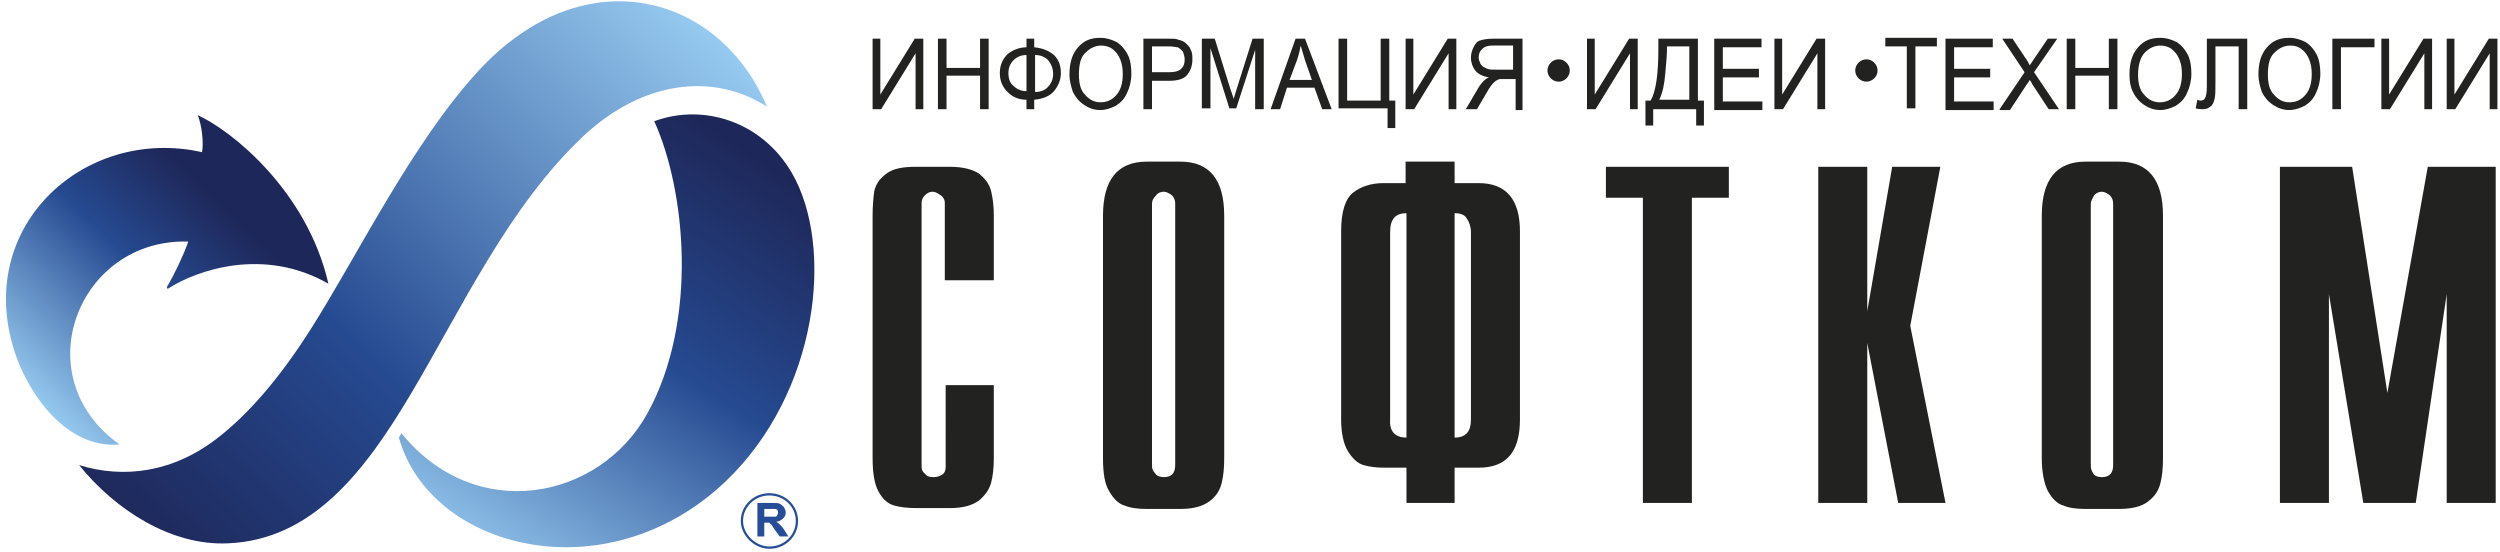 <?xml version="1.0" encoding="utf-8"?>
<!-- Generator: Adobe Illustrator 22.0.1, SVG Export Plug-In . SVG Version: 6.00 Build 0)  -->
<svg version="1.1" id="Слой_1" xmlns="http://www.w3.org/2000/svg" xmlns:xlink="http://www.w3.org/1999/xlink" x="0px" y="0px"
	 viewBox="0 0 290.8 64.2" style="enable-background:new 0 0 290.8 64.2;" xml:space="preserve">
<style type="text/css">
	.st0{fill-rule:evenodd;clip-rule:evenodd;fill:url(#SVGID_1_);}
	.st1{fill-rule:evenodd;clip-rule:evenodd;fill:url(#SVGID_2_);}
	.st2{fill-rule:evenodd;clip-rule:evenodd;fill:url(#SVGID_3_);}
	.st3{fill-rule:evenodd;clip-rule:evenodd;fill:#222220;}
	.st4{fill:#284D98;}
	.st5{fill-rule:evenodd;clip-rule:evenodd;fill:none;stroke:#284D98;stroke-width:0.265;stroke-miterlimit:22.926;}
</style>
<g>
	<g>
		<g>
			<linearGradient id="SVGID_1_" gradientUnits="userSpaceOnUse" x1="88.5" y1="18.569" x2="56.526" y2="67.804">
				<stop  offset="0" style="stop-color:#1E2759"/>
				<stop  offset="0.44" style="stop-color:#264A91"/>
				<stop  offset="1" style="stop-color:#99CDF2"/>
			</linearGradient>
			<path class="st0" d="M46.4,50.9l0.3-0.5c8.6,10.6,23,7.8,28.6-2.3c6-10.9,4.4-26.1,0.8-34c5.7-2.1,12.5,0,16,6
				c5,8.6,3.1,25.6-7.7,35.9C70.5,69.2,50,63.9,46.4,50.9z"/>
			<linearGradient id="SVGID_2_" gradientUnits="userSpaceOnUse" x1="18.138" y1="65.507" x2="81.101" y2="0.306">
				<stop  offset="0" style="stop-color:#1E2759"/>
				<stop  offset="0.38" style="stop-color:#264A91"/>
				<stop  offset="1" style="stop-color:#99CDF2"/>
			</linearGradient>
			<path class="st1" d="M9.2,54.1c4.2,5.2,10.7,9.4,17.3,9.1c9.8-0.4,15.9-8.3,21.3-17.4c5.9-9.9,11.4-21.9,20.2-30.1
				c6.8-6.3,15-7.3,21.2-3.3C83.8-0.6,68-5.2,55.6,8.3c-7.7,8.4-14,21.4-19.4,29.9c-3.8,6-7.4,10-10.7,12.6
				C20.2,55,14.4,55.7,9.2,54.1z"/>
			<linearGradient id="SVGID_3_" gradientUnits="userSpaceOnUse" x1="25.758" y1="23.794" x2="3.492" y2="46.851">
				<stop  offset="0" style="stop-color:#1E2759"/>
				<stop  offset="0.37" style="stop-color:#264A91"/>
				<stop  offset="1" style="stop-color:#99CDF2"/>
			</linearGradient>
			<path class="st2" d="M13.9,51.7c-11.1-7.9-4.8-24,8-23.6c-0.6,1.7-1.6,3.8-2.5,5.3l0.1,0.2c3.4-2.2,11.2-4.9,18.7-0.6
				C35.7,22.1,26.8,15.1,23,13.4c0.5,1.2,0.7,3.3,0.5,4.3C9.7,14.6-3.4,26.6,1.9,41.5C3.9,47,8.4,52.2,13.9,51.7z"/>
		</g>
		<g>
			<path class="st3" d="M101.5,4.5h0.9V11l4-6.5h1v8.2h-0.9V6.2l-4,6.5h-1V4.5L101.5,4.5z M109.1,12.7V4.5h1v3.4h3.9V4.5h1v8.2h-1
				V8.8h-3.9v3.9H109.1L109.1,12.7z M119.4,5.5v-1h0.9v1c1,0.1,1.7,0.4,2.3,0.9c0.6,0.6,0.8,1.3,0.8,2.1c0,0.8-0.3,1.5-0.8,2.1
				c-0.5,0.6-1.3,0.9-2.3,1v1.1h-0.9v-1.1c-0.9,0-1.6-0.3-2.2-0.9c-0.6-0.6-0.9-1.3-0.9-2.2s0.3-1.6,0.9-2.2
				C117.8,5.8,118.6,5.5,119.4,5.5L119.4,5.5z M120.4,6.4v4.3c0.6,0,1.2-0.2,1.5-0.6c0.4-0.4,0.6-0.9,0.6-1.5c0-0.6-0.2-1.1-0.5-1.5
				C121.6,6.6,121,6.4,120.4,6.4L120.4,6.4z M119.4,6.4c-0.6,0-1.1,0.2-1.5,0.6c-0.4,0.4-0.6,0.9-0.6,1.5c0,0.7,0.2,1.2,0.6,1.5
				c0.4,0.4,0.9,0.6,1.5,0.6V6.4L119.4,6.4z M124.4,8.7c0-1.4,0.3-2.4,1-3.2c0.7-0.8,1.5-1.1,2.6-1.1c0.7,0,1.3,0.2,1.9,0.5
				c0.6,0.4,1,0.9,1.3,1.5c0.3,0.6,0.4,1.4,0.4,2.2c0,0.8-0.2,1.6-0.5,2.2c-0.3,0.7-0.7,1.1-1.3,1.5c-0.6,0.3-1.2,0.5-1.8,0.5
				c-0.7,0-1.3-0.2-1.9-0.6c-0.6-0.4-1-0.9-1.3-1.5C124.6,10.1,124.4,9.4,124.4,8.7L124.4,8.7z M125.5,8.7c0,1,0.2,1.8,0.7,2.3
				c0.5,0.6,1.1,0.9,1.8,0.9c0.8,0,1.4-0.3,1.9-0.9c0.5-0.6,0.7-1.4,0.7-2.4c0-0.7-0.1-1.2-0.3-1.7c-0.2-0.5-0.5-0.9-0.9-1.2
				c-0.4-0.3-0.9-0.4-1.3-0.4c-0.7,0-1.3,0.3-1.8,0.8C125.7,6.6,125.5,7.5,125.5,8.7L125.5,8.7z M133,12.7V4.5h2.9
				c0.5,0,0.9,0,1.1,0.1c0.4,0.1,0.7,0.2,0.9,0.4c0.2,0.2,0.5,0.4,0.6,0.8c0.2,0.3,0.2,0.7,0.2,1.1c0,0.7-0.2,1.3-0.6,1.8
				c-0.4,0.5-1.1,0.7-2.2,0.7H134v3.3H133L133,12.7z M134,8.4h2c0.6,0,1.1-0.1,1.4-0.4c0.3-0.3,0.4-0.6,0.4-1.1
				c0-0.3-0.1-0.6-0.2-0.9c-0.2-0.2-0.4-0.4-0.6-0.5c-0.2,0-0.5-0.1-0.9-0.1H134V8.4L134,8.4z M139.8,12.7V4.5h1.5l1.8,5.8
				c0.2,0.5,0.3,0.9,0.4,1.2c0.1-0.3,0.2-0.7,0.4-1.3l1.8-5.7h1.3v8.2h-1V5.8l-2.2,6.8H143l-2.2-7v7H139.8L139.8,12.7z M147.8,12.7
				l2.9-8.2h1.1l3.1,8.2h-1.1l-0.9-2.5h-3.2l-0.8,2.5H147.8L147.8,12.7z M150,9.3h2.6L151.8,7c-0.2-0.7-0.4-1.3-0.5-1.7
				c-0.1,0.5-0.2,1-0.4,1.6L150,9.3L150,9.3z M155.7,4.5h1v7.2h3.9V4.5h1v7.2h0.7v3.2h-0.9v-2.3h-5.7V4.5L155.7,4.5z M163.5,4.5h0.9
				V11l4-6.5h1v8.2h-0.9V6.2l-4,6.5h-1V4.5L163.5,4.5z M177.1,12.7V4.5h-3.4c-0.7,0-1.2,0.1-1.5,0.2c-0.4,0.1-0.6,0.4-0.8,0.8
				c-0.2,0.4-0.3,0.8-0.3,1.2c0,0.6,0.2,1.1,0.5,1.5c0.3,0.4,0.9,0.7,1.6,0.8c-0.3,0.1-0.5,0.3-0.6,0.4c-0.3,0.3-0.6,0.7-0.8,1.1
				l-1.3,2.2h1.3l1-1.7c0.3-0.5,0.5-0.9,0.7-1.1c0.2-0.3,0.4-0.4,0.5-0.5c0.2-0.1,0.3-0.2,0.5-0.2c0.1,0,0.3,0,0.6,0h1.2v3.6H177.1
				L177.1,12.7z M176.1,8.1h-2.2c-0.5,0-0.8,0-1.1-0.2c-0.3-0.1-0.5-0.3-0.6-0.5c-0.1-0.2-0.2-0.5-0.2-0.7c0-0.4,0.1-0.7,0.4-1
				c0.3-0.3,0.7-0.4,1.2-0.4h2.4V8.1L176.1,8.1z M184.6,4.5h0.9V11l4-6.5h1v8.2h-0.9V6.2l-4,6.5h-1V4.5L184.6,4.5z M192.9,4.5h4.6
				v7.2h0.7v2.9h-0.9v-1.9h-5v1.9h-0.9v-2.9h0.6c0.6-1,0.9-3,0.9-6V4.5L192.9,4.5z M196.5,5.4h-2.6v0.4c0,0.7-0.1,1.6-0.2,2.8
				c-0.1,1.2-0.3,2.2-0.7,3h3.5V5.4L196.5,5.4z M199.4,12.7V4.5h5.5v1h-4.5v2.5h4.2v1h-4.2v2.8h4.6v1H199.4L199.4,12.7z M206.4,4.5
				h0.9V11l4-6.5h1v8.2h-0.9V6.2l-4,6.5h-1V4.5L206.4,4.5z M221.8,12.7V5.4h-2.5v-1h6v1h-2.5v7.2H221.8L221.8,12.7z M226.3,12.7V4.5
				h5.5v1h-4.5v2.5h4.2v1h-4.2v2.8h4.6v1H226.3L226.3,12.7z M232.6,12.7l2.9-4.3l-2.6-3.9h1.2l1.4,2.1c0.3,0.4,0.5,0.8,0.6,1
				c0.2-0.3,0.4-0.6,0.6-0.9l1.5-2.2h1.1l-2.7,3.9l2.9,4.3h-1.2l-1.9-2.9c-0.1-0.2-0.2-0.4-0.3-0.5c-0.2,0.3-0.3,0.5-0.4,0.6
				l-1.9,2.9H232.6L232.6,12.7z M240.4,12.7V4.5h1v3.4h3.9V4.5h1v8.2h-1V8.8h-3.9v3.9H240.4L240.4,12.7z M247.7,8.7
				c0-1.4,0.3-2.4,1-3.2c0.7-0.8,1.5-1.1,2.6-1.1c0.7,0,1.3,0.2,1.9,0.5c0.6,0.4,1,0.9,1.3,1.5c0.3,0.6,0.4,1.4,0.4,2.2
				c0,0.8-0.2,1.6-0.5,2.2c-0.3,0.7-0.7,1.1-1.3,1.5c-0.6,0.3-1.2,0.5-1.8,0.5c-0.7,0-1.3-0.2-1.9-0.6c-0.6-0.4-1-0.9-1.3-1.5
				C247.8,10.1,247.7,9.4,247.7,8.7L247.7,8.7z M248.7,8.7c0,1,0.2,1.8,0.7,2.3c0.5,0.6,1.1,0.9,1.8,0.9c0.8,0,1.4-0.3,1.9-0.9
				c0.5-0.6,0.7-1.4,0.7-2.4c0-0.7-0.1-1.2-0.3-1.7c-0.2-0.5-0.5-0.9-0.9-1.2c-0.4-0.3-0.9-0.4-1.3-0.4c-0.7,0-1.3,0.3-1.8,0.8
				C249,6.6,248.7,7.5,248.7,8.7L248.7,8.7z M256.7,4.5h4.7v8.2h-1V5.4h-2.7v4.2c0,0.9,0,1.5-0.1,1.9c-0.1,0.4-0.2,0.7-0.5,0.9
				c-0.2,0.2-0.5,0.3-0.9,0.3c-0.2,0-0.5,0-0.8-0.1l0.2-1c0.2,0.1,0.3,0.1,0.4,0.1c0.2,0,0.4-0.1,0.5-0.3c0.1-0.2,0.2-0.6,0.2-1.3
				V4.5L256.7,4.5z M262.7,8.7c0-1.4,0.3-2.4,1-3.2c0.7-0.8,1.5-1.1,2.6-1.1c0.7,0,1.3,0.2,1.9,0.5c0.6,0.4,1,0.9,1.3,1.5
				c0.3,0.6,0.4,1.4,0.4,2.2c0,0.8-0.2,1.6-0.5,2.2c-0.3,0.7-0.7,1.1-1.3,1.5c-0.6,0.3-1.2,0.5-1.8,0.5c-0.7,0-1.3-0.2-1.9-0.6
				c-0.6-0.4-1-0.9-1.3-1.5C262.9,10.1,262.7,9.4,262.7,8.7L262.7,8.7z M263.8,8.7c0,1,0.2,1.8,0.7,2.3c0.5,0.6,1.1,0.9,1.8,0.9
				c0.8,0,1.4-0.3,1.9-0.9c0.5-0.6,0.7-1.4,0.7-2.4c0-0.7-0.1-1.2-0.3-1.7c-0.2-0.5-0.5-0.9-0.9-1.2c-0.4-0.3-0.8-0.4-1.3-0.4
				c-0.7,0-1.3,0.3-1.8,0.8C264,6.6,263.8,7.5,263.8,8.7L263.8,8.7z M271.3,4.5h4.9v1h-3.9v7.2h-1V4.5L271.3,4.5z M277,4.5h0.9V11
				l4-6.5h1v8.2H282V6.2l-4,6.5h-1V4.5L277,4.5z M284.6,4.5h0.9V11l4-6.5h1v8.2h-0.9V6.2l-4,6.5h-1V4.5z"/>
			<path class="st3" d="M217.1,6.9c0.7,0,1.3,0.6,1.3,1.3c0,0.7-0.6,1.3-1.3,1.3c-0.7,0-1.3-0.6-1.3-1.3
				C215.8,7.5,216.4,6.9,217.1,6.9z"/>
			<path class="st3" d="M181.3,6.9c0.7,0,1.3,0.6,1.3,1.3c0,0.7-0.6,1.3-1.3,1.3c-0.7,0-1.3-0.6-1.3-1.3
				C180,7.5,180.6,6.9,181.3,6.9z"/>
		</g>
		<path class="st3" d="M109.9,44.8h5.7v8.5c0,1.1-0.1,2-0.3,2.8c-0.2,0.8-0.7,1.5-1.4,2.1c-0.8,0.6-1.9,0.9-3.4,0.9h-3.9
			c-1,0-1.9-0.1-2.6-0.3c-0.7-0.2-1.3-0.7-1.8-1.6c-0.5-0.9-0.7-2.2-0.7-4V25.1c0-1.2,0.1-2.2,0.2-2.9c0.2-0.8,0.6-1.4,1.4-2
			c0.8-0.6,1.9-0.8,3.5-0.8h3.9c1.5,0,2.6,0.3,3.4,0.8c0.7,0.6,1.2,1.2,1.4,2.1c0.2,0.8,0.3,1.8,0.3,2.8v7.5h-5.7v-9
			c0-0.4-0.2-0.7-0.5-0.9c-0.3-0.2-0.6-0.4-0.9-0.4c-0.3,0-0.6,0.1-0.9,0.4c-0.3,0.3-0.4,0.6-0.4,0.9v30.7c0,0.3,0.1,0.6,0.4,0.8
			c0.2,0.3,0.5,0.4,1,0.4c0.4,0,0.7-0.1,1-0.3c0.3-0.2,0.4-0.5,0.4-0.9V44.8L109.9,44.8z M128.3,53.3V25.1c0-4.2,1.7-6.3,5.1-6.3
			h3.9c3.4,0,5.1,2.1,5.1,6.3v28.2c0,1.2-0.1,2.1-0.3,2.9c-0.2,0.8-0.6,1.5-1.4,2.1c-0.8,0.6-1.9,0.9-3.4,0.9h-3.9
			c-1,0-1.9-0.1-2.6-0.4c-0.7-0.2-1.3-0.8-1.8-1.7C128.5,56.3,128.3,55,128.3,53.3L128.3,53.3z M134,23.7v30.5
			c0,0.3,0.1,0.6,0.4,0.9c0.2,0.3,0.6,0.4,1,0.4c0.9,0,1.3-0.5,1.3-1.4V23.7c0-0.4-0.1-0.7-0.4-1c-0.3-0.2-0.6-0.4-0.9-0.4
			c-0.3,0-0.7,0.1-0.9,0.4C134.1,23.1,134,23.4,134,23.7L134,23.7z M163.6,58.5v-4.1h-2.6c-0.9,0-1.7-0.1-2.4-0.3
			c-0.7-0.2-1.3-0.8-1.8-1.6c-0.5-0.8-0.8-2.1-0.8-3.7V26.9c0-2.3,0.5-3.8,1.4-4.5c0.9-0.7,2.1-1.1,3.5-1.1h2.6v-2.5h5.7v2.5h2.8
			c3.2,0,4.8,1.9,4.8,5.6v21.9c0,3.8-1.6,5.6-4.8,5.6h-2.8v4.1H163.6L163.6,58.5z M163.6,50.9V24.8c-1.3,0-1.9,0.7-1.9,2.2v21.8
			C161.6,50.2,162.3,50.9,163.6,50.9L163.6,50.9z M169.2,24.8v26.1c1.3,0,1.9-0.7,1.9-2.1V27c0-0.6-0.2-1.2-0.5-1.6
			C170.4,25,169.9,24.8,169.2,24.8L169.2,24.8z M191.1,58.5V23h-4.3v-3.6h14.3V23h-4.3v35.5H191.1L191.1,58.5z M211.5,58.5V19.4h5.7
			v16.8l2.9-16.8h5.6l-3.5,18.5l4.1,20.6h-5.5l-3.6-18.6v18.6H211.5L211.5,58.5z M237.5,53.3V25.1c0-4.2,1.7-6.3,5.1-6.3h3.9
			c3.4,0,5.1,2.1,5.1,6.3v28.2c0,1.2-0.1,2.1-0.3,2.9c-0.2,0.8-0.6,1.5-1.4,2.1c-0.7,0.6-1.9,0.9-3.4,0.9h-3.9c-1,0-1.9-0.1-2.6-0.4
			c-0.7-0.2-1.3-0.8-1.8-1.7C237.8,56.3,237.5,55,237.5,53.3L237.5,53.3z M243.2,23.7v30.5c0,0.3,0.1,0.6,0.3,0.9
			c0.2,0.3,0.6,0.4,1,0.4c0.9,0,1.3-0.5,1.3-1.4V23.7c0-0.4-0.1-0.7-0.4-1c-0.3-0.2-0.6-0.4-0.9-0.4c-0.3,0-0.6,0.1-0.9,0.4
			C243.4,23.1,243.2,23.4,243.2,23.7L243.2,23.7z M265.2,58.5V19.4h8.4l4.1,26.3l4.7-26.3h7.9v39.1h-5.7V34.2L281,58.5h-6.1l-4-24.3
			v24.3H265.2z"/>
		<g>
			<path class="st4" d="M88.1,62.3v-3.8h1.7c0.4,0,0.7,0,0.9,0.1c0.2,0.1,0.3,0.2,0.5,0.4c0.1,0.2,0.2,0.4,0.2,0.6
				c0,0.3-0.1,0.5-0.3,0.7c-0.2,0.2-0.4,0.3-0.8,0.4c0.2,0.1,0.3,0.2,0.4,0.3c0.1,0.1,0.3,0.3,0.5,0.6l0.5,0.8h-1l-0.6-0.8
				c-0.2-0.3-0.3-0.5-0.4-0.6c-0.1-0.1-0.2-0.1-0.2-0.2c-0.1,0-0.2,0-0.4,0h-0.2v1.6H88.1L88.1,62.3z M88.9,60.1h0.6
				c0.4,0,0.6,0,0.7,0c0.1,0,0.2-0.1,0.2-0.2c0.1-0.1,0.1-0.2,0.1-0.3c0-0.1,0-0.2-0.1-0.3c-0.1-0.1-0.2-0.1-0.3-0.1
				c-0.1,0-0.3,0-0.6,0h-0.6V60.1z"/>
			<path class="st5" d="M89.5,63.7c1.8,0,3.2-1.4,3.2-3.1c0-1.7-1.4-3.1-3.2-3.1c-1.8,0-3.2,1.4-3.2,3.1
				C86.3,62.2,87.8,63.7,89.5,63.7z"/>
		</g>
	</g>
</g>
</svg>
